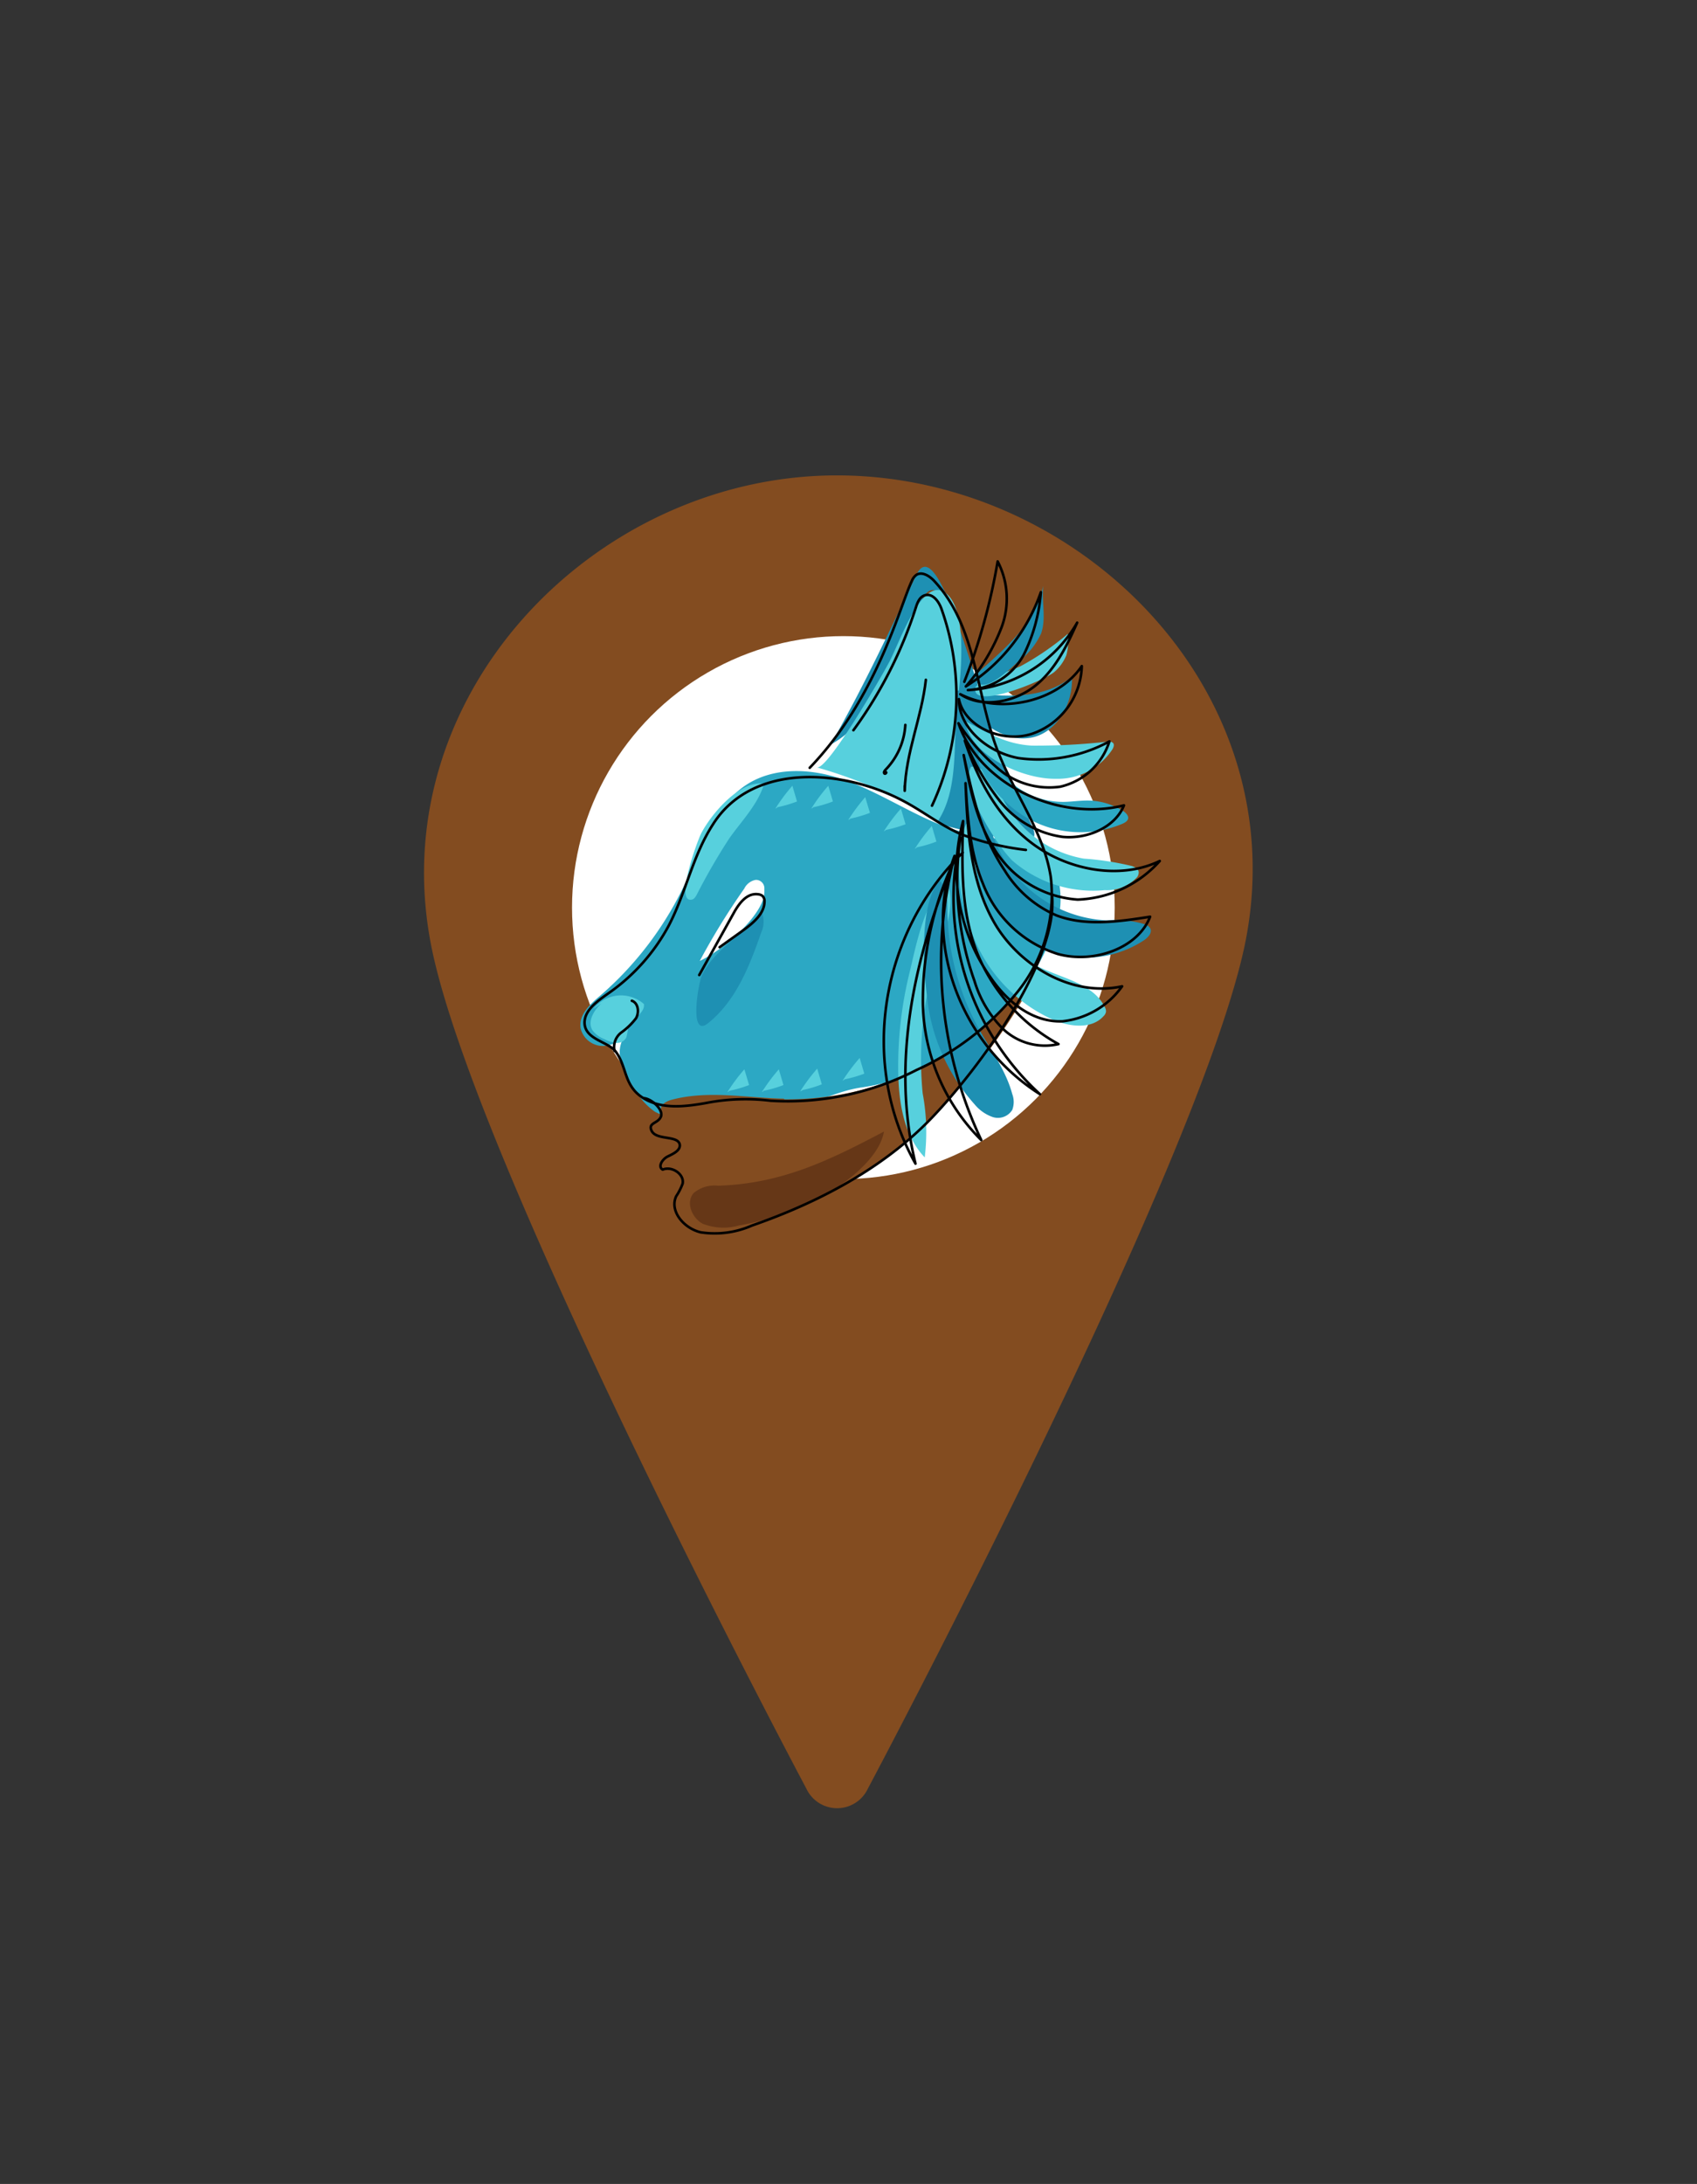 <svg xmlns="http://www.w3.org/2000/svg" viewBox="0 0 165.42 212.79"><rect x="0" y="0" width="165.42" height="212.79" fill="#333333" stroke="none"/><defs><style>.cls-1{opacity:0.33;}.cls-2{fill:#834c20;}.cls-3{fill:#fff;}.cls-4{fill:#2ca8c4;}.cls-5{fill:#1e90b3;}.cls-6{fill:#57d0dd;}.cls-7{fill:#663717;}.cls-8{fill:none;stroke:#000;stroke-linecap:round;stroke-linejoin:round;stroke-width:0.25px;}</style></defs><title>come cabo verde9</title><g id="Camada_4" data-name="Camada 4"><path class="cls-2" d="M81.58,46.32c-23.72,0-44.69,21.7-39.43,46.39,4.66,21.85,36.45,81.56,36.45,81.56a3.31,3.31,0,0,0,6,0s32-60.08,36.71-82.06C126.53,67.51,105.31,46.32,81.58,46.32Z"/><circle class="cls-3" cx="82.21" cy="88.43" r="26.45"/><path class="cls-4" d="M90.51,79.87c-2.87-1.31-5.56-3-8.55-4s-6.46-1.14-9.12.54c-3.15,2-4.33,5.91-5.88,9.29A33,33,0,0,1,58.52,97c-1,.84-2.11,1.87-1.93,3.15a2.23,2.23,0,0,0,2.29,1.76,3.42,3.42,0,0,0,2.6-1.61,2.86,2.86,0,0,0-1,2.88,8.5,8.5,0,0,0,1.36,2.89,6.59,6.59,0,0,0,2,2.25,5,5,0,0,0,2.27.59,48.58,48.58,0,0,0,11.39-1.1c2.3-.42,4.2-1.54,6.52-1.86a23.72,23.72,0,0,0,19.13-16.51c.86-3-.8-7.62-2.59-7.61A22.3,22.3,0,0,1,90.51,79.87Z"/><path class="cls-3" d="M72.55,86.58a1.55,1.55,0,0,1,1.12-.85.82.82,0,0,1,.84.78c0,.39,0,0,0,.39,0,2.12-3.84,5.57-6.3,6.73A68.47,68.47,0,0,1,72.55,86.58Z"/><path class="cls-5" d="M89.33,56c2.11-4.36,5.77,10.91,8.13,17.36.91,2.47,2.12,4.82,3.19,7.23.19.4.31,1-.08,1.2a.94.94,0,0,1-.5.06,41.53,41.53,0,0,1-7.9-1.4,1.16,1.16,0,0,1-.74-.44,1.24,1.24,0,0,1-.06-.74l1.15-8.54c.55-4.16,1.08-8.59-.68-12.4-.16-.35-.38-.73-.75-.82-.64-.16-1.1.6-1.33,1.21-1.7,4.48-4.37,11.48-8.8,13.83C84.31,66.73,87.21,60.39,89.33,56Z"/><path class="cls-6" d="M79.62,74.77A46,46,0,0,1,91.43,80c2.13-3.29,1.41-7.81,1.92-11.69.28-2.18,1.12-9.43-1.45-10.7-2.23-1.1-4.38,5.47-5.31,7.06C86,65.79,80.68,75.06,79.62,74.77Z"/><path class="cls-6" d="M58.63,97.76c-.74.67-1.39,1.76-.88,2.62a2.6,2.6,0,0,0,1.15.86,3.23,3.23,0,0,0,1.15.37,1,1,0,0,0,1-.52,4.79,4.79,0,0,0,.16-.84c.25-1,1.67-1.44,1.56-2.42a3.38,3.38,0,0,0-4.91.47"/><path class="cls-2" d="M76.42,107.05c-3.68-.08-7.44-.85-11,.12-.48.14-1,.43-1,.92,0,.23.18.43.16.66-.06.63-1.31.76-1.12,1.37.72.88,2.77,0,3,1.16s-2,1.12-2.34,2.22c.31.69,1.46.4,2,1s-.2,1.66-.46,2.53a2.66,2.66,0,0,0,1.85,3,6.78,6.78,0,0,0,3.81-.08,41,41,0,0,0,17.36-9.15,56.56,56.56,0,0,0,12.19-15.51c-.07.12-.92.38-1.13.54a11.75,11.75,0,0,0-1.11,1.38,25.13,25.13,0,0,1-2.4,2.44,29.19,29.19,0,0,1-19.79,7.46Z"/><path class="cls-6" d="M70.9,106.42a17.2,17.2,0,0,1,1.66-2.23l.46,1.53a11.26,11.26,0,0,1-2,.57h.1"/><path class="cls-6" d="M75.58,78.79a17.2,17.2,0,0,1,1.66-2.23l.45,1.53a11.83,11.83,0,0,1-2,.58l.1,0"/><path class="cls-6" d="M79.08,78.79a17.2,17.2,0,0,1,1.66-2.23l.45,1.53a11.83,11.83,0,0,1-2,.58l.1,0"/><path class="cls-6" d="M82.68,79.9a19,19,0,0,1,1.66-2.23l.46,1.53a12.24,12.24,0,0,1-2,.58l.1,0"/><path class="cls-6" d="M86.15,81a18.14,18.14,0,0,1,1.67-2.22l.45,1.53a12.09,12.09,0,0,1-2,.57l.1,0"/><path class="cls-6" d="M89.17,82.71a17.91,17.91,0,0,1,1.66-2.23L91.28,82a12.12,12.12,0,0,1-2,.58l.1,0"/><path class="cls-6" d="M74.26,106.42a17.2,17.2,0,0,1,1.66-2.23l.45,1.53a10.91,10.91,0,0,1-2,.57h.1"/><path class="cls-6" d="M78,106.34a17.81,17.81,0,0,1,1.66-2.22l.45,1.53a10.91,10.91,0,0,1-1.95.57l.1,0"/><path class="cls-6" d="M82.13,105.3a18.94,18.94,0,0,1,1.67-2.22l.45,1.53a12.09,12.09,0,0,1-2,.57l.1,0"/><path class="cls-6" d="M87.56,104.7c.08,2.89.59,6,2.58,8.07a20.46,20.46,0,0,0-.2-6.24,34.13,34.13,0,0,1,1-12.12c.58-2.17,2.41-6,1.44-8.14-2.15.74-3.2,6.39-3.69,8.38A38.19,38.19,0,0,0,87.56,104.7Z"/><path class="cls-5" d="M90.36,97.05A18.57,18.57,0,0,0,95,107.6a4,4,0,0,0,1.77,1.24,1.65,1.65,0,0,0,1.9-.69,2.2,2.2,0,0,0,0-1.56c-.63-2.35-2.15-4.34-3.32-6.47a24.53,24.53,0,0,1-3-11.41c0-1,0-2.24-.77-2.91C89.61,88.1,90,94.21,90.36,97.05Z"/><path class="cls-6" d="M94.85,91.18a14.93,14.93,0,0,0,7.83,8.19c1.61.68,3.72.94,4.89-.36a.78.78,0,0,0,.24-.43.83.83,0,0,0-.12-.46c-1.2-2.42-4.41-2.81-6.78-4.1a11.57,11.57,0,0,1-5-6.2c-.92-2.46-.84-5.19-1.69-7.59C92.72,83.16,93.65,88.21,94.85,91.18Z"/><path class="cls-5" d="M95.37,84.59a13.91,13.91,0,0,0,3.47,6,10.36,10.36,0,0,0,12.71,1c.38-.27.78-.72.58-1.13a.91.91,0,0,0-.46-.38,9.61,9.61,0,0,0-3.79-.4,12.43,12.43,0,0,1-11.49-9.61c-.25-1.19-1-4.86-2-2.23C93.75,79.55,94.86,83,95.37,84.59Z"/><path class="cls-6" d="M98.69,83.86a12,12,0,0,0,9,2.87,4,4,0,0,0,3.14-1.25A.8.8,0,0,0,111,85c0-.32-.37-.51-.67-.62a28,28,0,0,0-4.68-.72,11,11,0,0,1-7.87-5.77,13.53,13.53,0,0,0-1.12-2.09,2.5,2.5,0,0,0-2-1.1C93.49,76.71,97.24,82.46,98.69,83.86Z"/><path class="cls-4" d="M98,78.09a10.48,10.48,0,0,0,11.42,2.17c.24-.11.51-.26.55-.52s-.22-.55-.47-.71A6.52,6.52,0,0,0,106,78c-.77,0-1.53.12-2.3.13a7.69,7.69,0,0,1-4.5-1.4,12.35,12.35,0,0,1-2.12-2c-.94-1.1-2.06-2.49-1.61-.23A9.07,9.07,0,0,0,98,78.09Z"/><path class="cls-5" d="M69,99.71c2.71-2.15,4.06-5.55,5.19-8.83a2.45,2.45,0,0,0,0-2.13c-1.63,2.32-4.52,3.67-5.77,6.28C68.06,95.84,67.15,101.16,69,99.71Z"/><path class="cls-6" d="M102.92,75.88A6.35,6.35,0,0,0,108.44,73c.11-.19.2-.44.06-.61a.58.58,0,0,0-.5-.13,63.43,63.43,0,0,1-7.41.39c-2.62-.15-4.33-1.27-6.52-2.4C94.61,73.74,99.83,75.94,102.92,75.88Z"/><path class="cls-6" d="M67.38,87.66c.26,0,.43-.29.56-.53a60.79,60.79,0,0,1,3.14-5.43c1.23-1.74,2.8-3.31,3.41-5.34-2.38-.36-5.11,2.91-6.12,4.8C67.93,82,65.82,87.91,67.38,87.66Z"/><path class="cls-7" d="M70,115.53a3.15,3.15,0,0,0-2.38.71c-.8.9-.18,2.44.89,3a5.52,5.52,0,0,0,3.53.16,26.12,26.12,0,0,0,8.46-3c2.1-1.24,5.22-3.6,5.67-6.15C80.79,113.09,76.19,115.33,70,115.53Z"/><path class="cls-5" d="M93.17,67.24c3.87.65,8.27,1.17,11.32-1.3.14,2.61-1.47,5.48-4,5.94-2.8.5-5.24-1.79-7.16-3.89"/><path class="cls-6" d="M104.09,61.76a5.43,5.43,0,0,1-.15,2.09,4.28,4.28,0,0,1-1.14,1.6c-.87.81-8.16,3.83-7.72,1.57.12-.63,3.8-1.78,4.46-2.14A27.17,27.17,0,0,0,104.09,61.76Z"/><path class="cls-5" d="M101.11,58.85a9.91,9.91,0,0,0,.58-1.77c-.17,1.54.31,3.16-.2,4.63a7.19,7.19,0,0,1-2.29,2.8c-.68.6-2.51,2.41-3.55,2.2-1.52-.33-.21-1.26.49-1.89C98.09,63.06,100.05,61.31,101.11,58.85Z"/><path class="cls-8" d="M100,82.81a26.3,26.3,0,0,1-6.32-1.53c-2.07-.9-3.82-2.32-5.82-3.34-5.92-3.06-14.63-3.58-18.38,2.41C67.5,83.42,66.86,87,65.18,90.2a18.88,18.88,0,0,1-5.77,6.51c-1.1.78-2.41,1.65-2.43,2.91,0,1.69,2.32,1.84,3.06,2.87,1.12,1.55.75,3.35,2.73,4.54,1.78,1.08,4.08.79,6.06.44a20.08,20.08,0,0,1,6.29-.22,27.48,27.48,0,0,0,14.23-3,26.89,26.89,0,0,0,9.83-7.6,15.06,15.06,0,0,0,3.25-11.17c-.66-4.41-3.63-8.23-5.22-12.43-2.1-5.52-2-12-6.15-16.45-.44-.47-1.17-.94-1.73-.59a1.35,1.35,0,0,0-.45.6c-1.16,2.44-3.39,11.38-9.95,18.2"/><path class="cls-8" d="M68.16,95l3.34-6c.5-.91,1.26-2,2.37-1.87a.89.89,0,0,1,.44.15.71.71,0,0,1,.21.55c0,1.21-1.13,2.13-2.18,2.89l-2.19,1.57"/><path class="cls-8" d="M83.19,71.15a42,42,0,0,0,6.1-12c.15-.47.36-1,.87-1.15.77-.22,1.36.62,1.61,1.32a25.31,25.31,0,0,1-.92,19.18"/><path class="cls-8" d="M88.19,76.57l0,.48c.1-3.76,1.66-7.14,2.06-10.81"/><path class="cls-8" d="M88.25,70.63A6.83,6.83,0,0,1,86.32,75c-.1.11-.2.26-.11.36s.27-.14.12-.12"/><path class="cls-8" d="M94,66.43A59.72,59.72,0,0,0,97.25,54.7a7.89,7.89,0,0,1,.38,6.42,19.25,19.25,0,0,1-3.48,5.76,17.65,17.65,0,0,0,7.31-9.18,16.41,16.41,0,0,1-1.67,6.1,6.58,6.58,0,0,1-5.44,3.44A13.12,13.12,0,0,0,105,60.67c-1,2.23-2.09,4.54-4.08,6.14s-5.17,2.26-7.31.83c3.91,2,9.48.74,11.84-2.74a7.18,7.18,0,0,1-4.77,6.57c-2.89,1-6.64-.61-7.21-3.35,0,2.8,2.76,5.16,5.78,5.74a14.44,14.44,0,0,0,8.89-1.62,6.55,6.55,0,0,1-4.78,4.41A7.67,7.67,0,0,1,97.43,75a20,20,0,0,1-4-4.53c2,5.87,9.61,9.63,16.13,8-.83,2.11-3.52,3.31-6,3.07A9.57,9.57,0,0,1,97.5,78.1a24.83,24.83,0,0,1-3.45-5.93c1.25,3.82,3.27,7.59,6.69,10.1s8.43,3.49,12.31,1.62a11.28,11.28,0,0,1-8,3.76,10.34,10.34,0,0,1-8.22-5.08c-1.7-2.74-2.31-5.91-2.89-9,.84,3.89,1.71,7.86,4,11.25A11.05,11.05,0,0,0,103,89.2c2.84,1.07,6.07.6,9.11.12-1.2,3.12-5.56,4.59-9,3.63a11.54,11.54,0,0,1-7.31-6.89c-1.28-3.09-1.48-6.45-1.68-9.75.19,4.64.43,9.45,2.79,13.57s7.5,7.31,12.47,6.22a8.21,8.21,0,0,1-5.82,3.41c-3,.12-5.45-2-7-4.27A18.17,18.17,0,0,1,93.88,80c-.13,4.37-.24,8.88,1.43,13a17.89,17.89,0,0,0,7.87,8.73,5.93,5.93,0,0,1-5.39-1.46A11.08,11.08,0,0,1,95,95.61a29.1,29.1,0,0,1-1.38-14,25.94,25.94,0,0,0,7.75,25c-7.89-5-11.46-15-8.32-23.22a40.78,40.78,0,0,0,2.6,27.69,19.28,19.28,0,0,1-5.69-13.27,32.14,32.14,0,0,1,3.15-14.17c-4,9.46-6.28,19.86-3.87,29.74-5.46-9.66-3.53-22.34,4.61-30.31"/><path class="cls-8" d="M62.77,107c.78.07,1.93,1.14,1.65,1.81s-1.27.57-.91,1.35c.45,1,2.68.4,2.76,1.43,0,.54-.65.83-1.18,1.09s-1,1-.49,1.28c.92-.38,2.13.47,1.94,1.37a6,6,0,0,1-.63,1.23c-.66,1.44.73,3.11,2.39,3.51a9,9,0,0,0,5-.66c6.6-2.29,12.87-5.65,17.51-10.48s12.37-15.35,11.74-21.74"/><path class="cls-8" d="M59.9,102.4a1.78,1.78,0,0,1,.64-1.78A6.73,6.73,0,0,0,62,99.21c.33-.58.22-1.49-.41-1.7"/></g></svg>